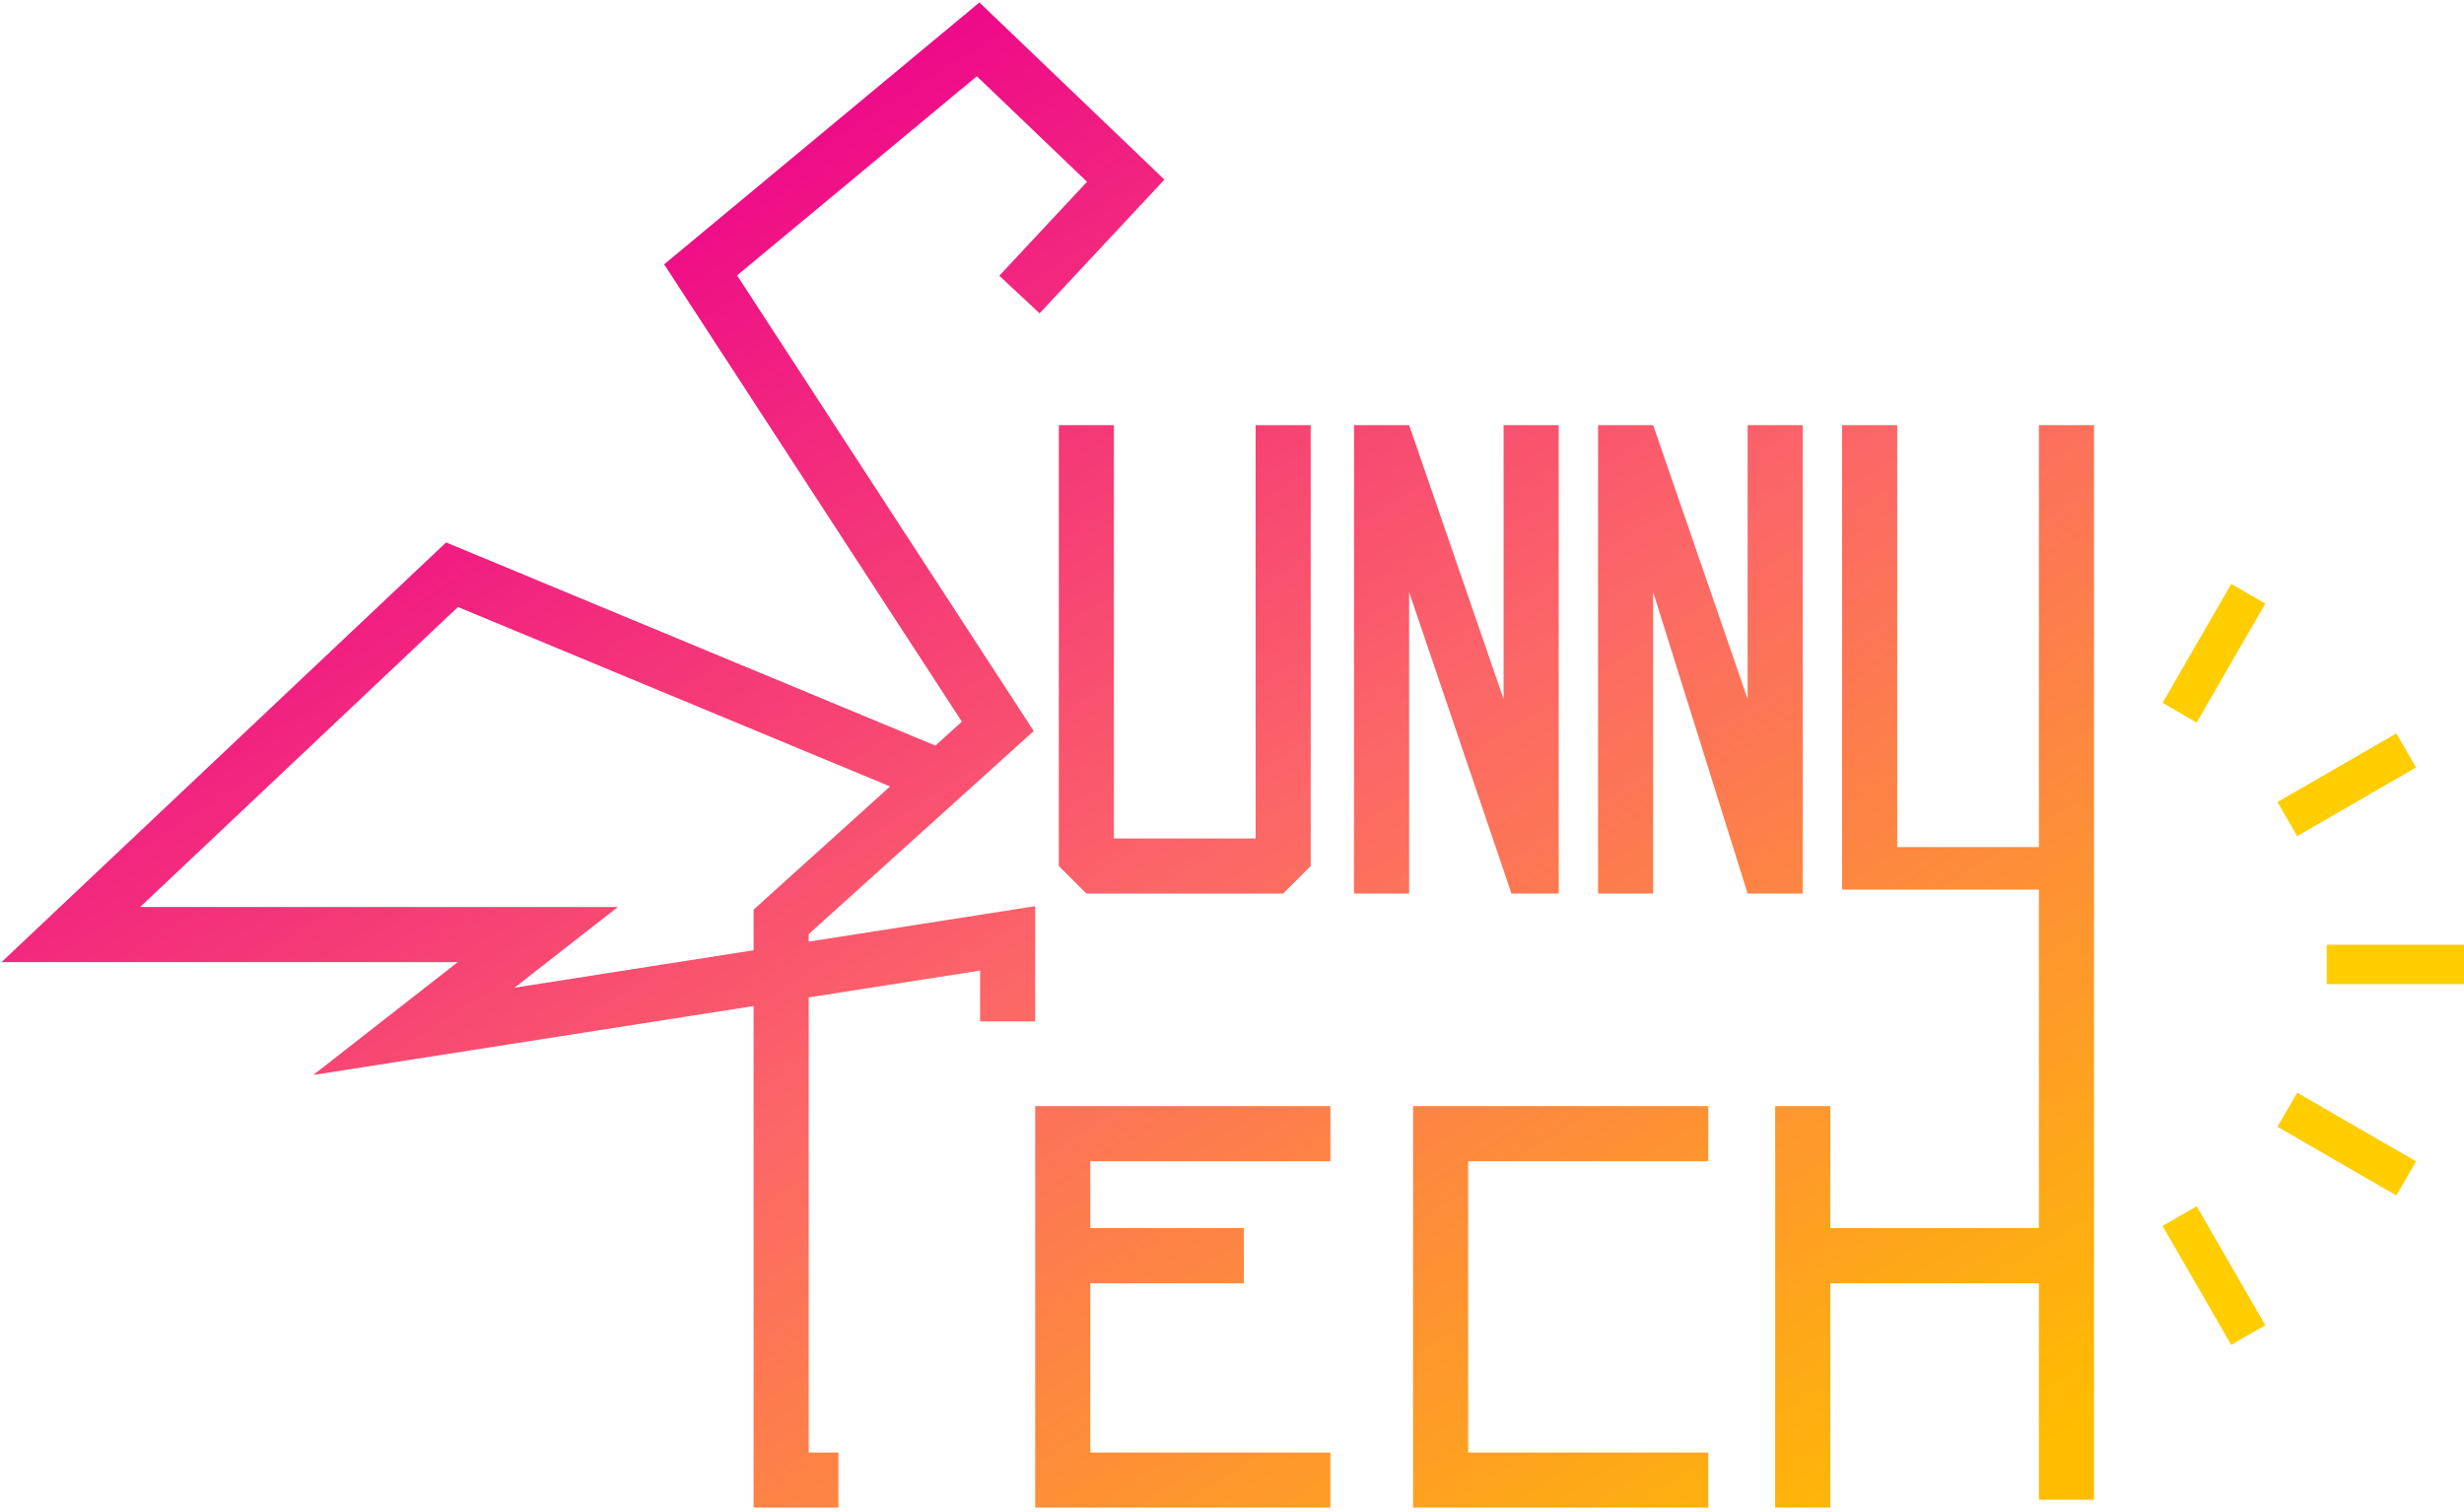 <?xml version="1.0" encoding="UTF-8"?>
<svg width="313px" height="192px" viewBox="0 0 313 192" version="1.1" xmlns="http://www.w3.org/2000/svg" xmlns:xlink="http://www.w3.org/1999/xlink">
    <!-- Generator: Sketch 47 (45396) - http://www.bohemiancoding.com/sketch -->
    <title>Group 3</title>
    <desc>Created with Sketch.</desc>
    <defs>
        <linearGradient x1="19.988%" y1="16.747%" x2="93.468%" y2="100%" id="linearGradient-1">
            <stop stop-color="#EC008C" offset="0%"></stop>
            <stop stop-color="#FC6767" offset="49.731%"></stop>
            <stop stop-color="#FFBC00" offset="100%"></stop>
        </linearGradient>
    </defs>
    <g id="Page-1" stroke="none" stroke-width="1" fill="none" fill-rule="evenodd">
        <g id="13---bis" transform="translate(-27, -71)">
            <g id="Group-3" transform="translate(27, 71)">
                <path d="M232.5,156 L259,156 L259,113 L234,113 L234,54 L241,54 L241,107.595 L259,107.595 L259,54 L266,54 L266,190.5 L262.5,190.5 L259,190.5 L259,163 L232.5,163 L232.5,191.5 L225.5,191.5 L225.5,140.5 L232.5,140.5 L232.5,156 Z M138.5,156 L158,156 L158,163 L138.5,163 L138.5,184.5 L169,184.5 L169,191.5 L131.5,191.5 L131.5,140.5 L169,140.5 L169,147.5 L138.5,147.5 L138.5,156 Z M118.818,94.706 L122.186,91.666 L84.367,33.577 L124.415,0.313 L147.917,22.813 L132.058,39.8 L126.942,35.023 L138.083,23.089 L124.085,9.687 L93.633,34.98 L131.314,92.857 L102.728,118.656 L102.728,119.608 L131.5,115.104 L131.5,129.739 L124.5,129.739 L124.5,123.285 L102.728,126.693 L102.728,184.5 L106.5,184.5 L106.5,191.5 L95.728,191.5 L95.728,127.789 L39.795,136.544 L58.149,122.209 L0.194,122.209 L56.668,68.898 L118.818,94.706 Z M113.066,99.897 L58.174,77.102 L17.806,115.209 L78.483,115.209 L65.362,125.456 L95.728,120.703 L95.728,115.545 L113.066,99.897 Z M141.5,106.5 L159.5,106.5 L159.5,54 L166.5,54 L166.5,110 L163,113.5 L138,113.5 L134.5,110 L134.5,54 L141.5,54 L141.5,106.5 Z M192,113.5 L179,75.209 L179,113.5 L172,113.5 L172,54 L179,54 L191,88.791 L191,54 L198,54 L198,113.5 L192,113.5 Z M222,113.5 L210,75.209 L210,113.5 L206.5,113.5 L203,113.5 L203,54 L210,54 L222,88.791 L222,54 L229,54 L229,113.5 L222,113.5 Z M186.5,147.5 L186.5,184.5 L217,184.5 L217,191.5 L179.5,191.5 L179.5,140.5 L217,140.5 L217,147.5 L186.5,147.5 Z" id="Combined-Shape" fill="url(#linearGradient-1)" fill-rule="nonzero"></path>
                <path d="M295.562,122.5 L313,122.5 M290.555,140.96 L305.656,149.679 M276.875,154.473 L285.594,169.575 M276.875,90.527 L285.594,75.425 M290.555,104.04 L305.656,95.321" id="Path-57" stroke="#FFCD00" stroke-width="5" stroke-linejoin="round"></path>
            </g>
        </g>
    </g>
</svg>